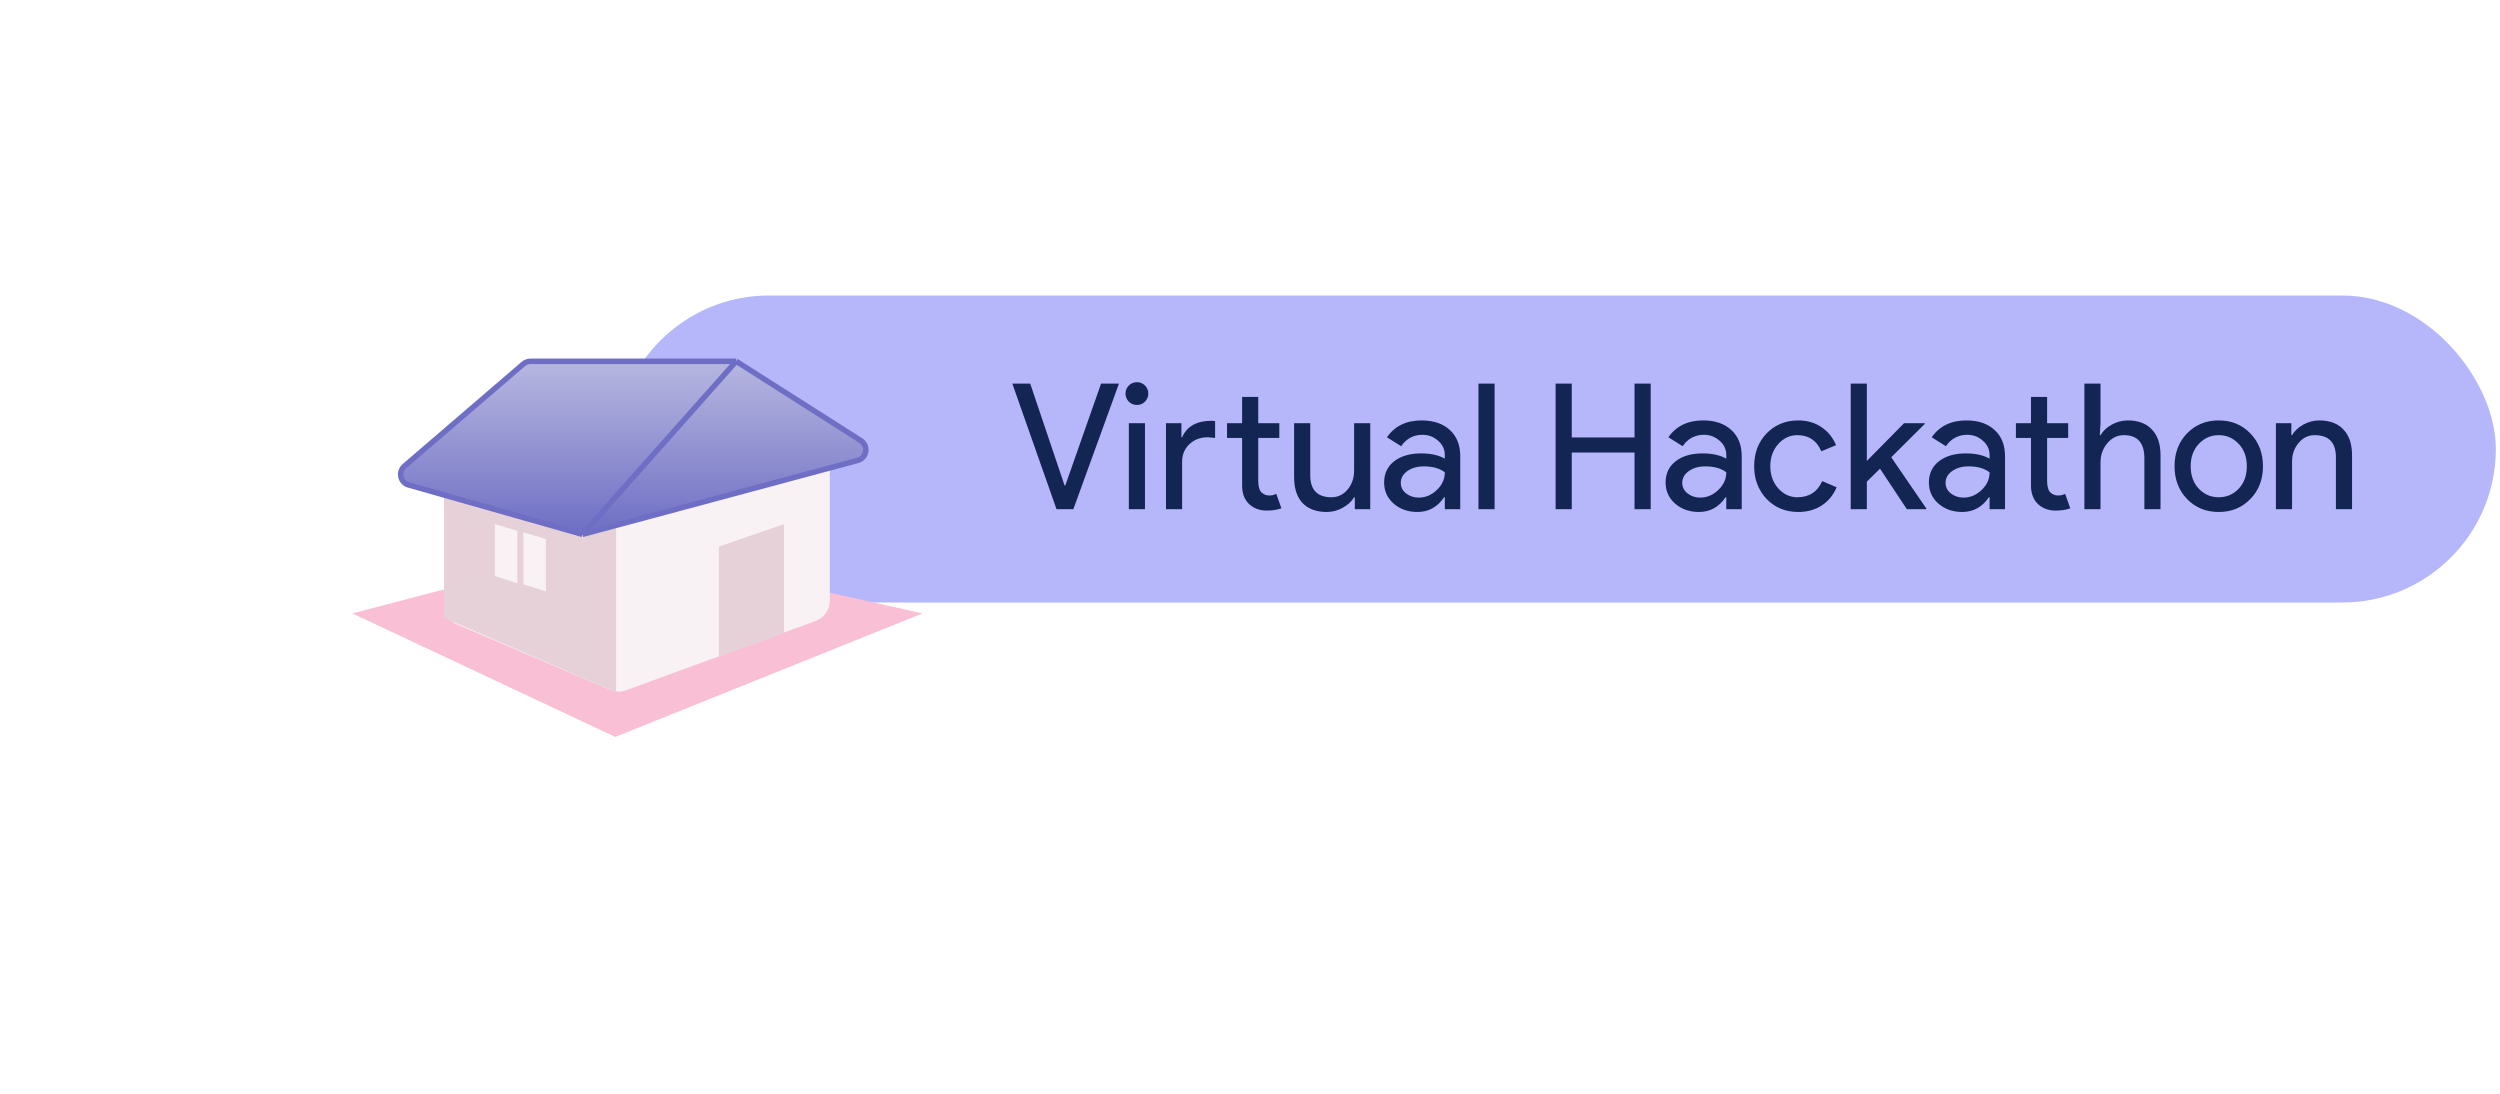<svg width="265" height="116" viewBox="0 0 265 116" fill="none" xmlns="http://www.w3.org/2000/svg">
<rect x="65.243" y="31.324" width="199.313" height="32.541" rx="16.27" fill="#B6B6FB"/>
<path d="M113.776 53.973H111.991L107.305 40.659H109.201L112.846 51.463H112.92L116.714 40.659H118.61L113.776 53.973ZM121.721 41.719C121.721 42.054 121.604 42.339 121.368 42.574C121.132 42.81 120.847 42.928 120.513 42.928C120.178 42.928 119.893 42.81 119.657 42.574C119.422 42.339 119.304 42.054 119.304 41.719C119.304 41.384 119.422 41.099 119.657 40.864C119.893 40.628 120.178 40.51 120.513 40.51C120.847 40.51 121.132 40.628 121.368 40.864C121.604 41.099 121.721 41.384 121.721 41.719ZM121.368 44.861V53.973H119.657V44.861H121.368ZM134.268 54.122C133.524 54.122 132.904 53.892 132.408 53.434C131.925 52.975 131.677 52.337 131.664 51.518V46.423H130.065V44.861H131.664V42.072H133.375V44.861H135.607V46.423H133.375V50.961C133.375 51.568 133.493 51.983 133.728 52.206C133.964 52.417 134.231 52.523 134.528 52.523C134.664 52.523 134.795 52.51 134.919 52.485C135.055 52.448 135.179 52.405 135.29 52.355L135.83 53.88C135.383 54.041 134.863 54.122 134.268 54.122ZM123.594 44.861H125.231V46.349H125.305C125.813 45.184 126.861 44.601 128.448 44.601L128.801 44.638V46.423L128.038 46.349C127.245 46.349 126.588 46.597 126.067 47.093C125.559 47.576 125.305 48.196 125.305 48.952V53.973H123.594V44.861ZM145.246 53.973H143.609V52.709H143.535C143.275 53.155 142.872 53.527 142.326 53.824C141.793 54.122 141.235 54.27 140.653 54.27C139.537 54.27 138.675 53.954 138.068 53.322C137.473 52.678 137.175 51.766 137.175 50.589V44.861H138.886V50.477C138.923 51.965 139.673 52.709 141.136 52.709C141.818 52.709 142.388 52.436 142.847 51.89C143.306 51.332 143.535 50.669 143.535 49.901V44.861H145.246V53.973ZM148.483 51.184C148.483 51.63 148.669 52.002 149.041 52.299C149.425 52.597 149.872 52.746 150.38 52.746C151.099 52.746 151.737 52.479 152.295 51.946C152.865 51.413 153.15 50.787 153.15 50.068C152.617 49.647 151.874 49.436 150.919 49.436C150.225 49.436 149.642 49.603 149.171 49.938C148.712 50.273 148.483 50.688 148.483 51.184ZM150.696 44.564C151.96 44.564 152.958 44.905 153.69 45.587C154.421 46.256 154.787 47.18 154.787 48.357V53.973H153.15V52.709H153.076C152.369 53.75 151.427 54.27 150.25 54.27C149.246 54.27 148.403 53.973 147.721 53.378C147.051 52.783 146.717 52.039 146.717 51.147C146.717 50.204 147.07 49.454 147.777 48.897C148.496 48.339 149.45 48.06 150.64 48.06C151.657 48.06 152.493 48.246 153.15 48.618V48.227C153.15 47.632 152.915 47.13 152.444 46.721C151.973 46.299 151.421 46.089 150.789 46.089C149.834 46.089 149.078 46.492 148.52 47.297L147.014 46.349C147.845 45.159 149.072 44.564 150.696 44.564ZM158.427 40.659V53.973H156.716V40.659H158.427ZM166.606 53.973H164.895V40.659H166.606V46.368H173.262V40.659H174.973V53.973H173.262V47.967H166.606V53.973ZM178.318 51.184C178.318 51.63 178.504 52.002 178.876 52.299C179.261 52.597 179.707 52.746 180.215 52.746C180.934 52.746 181.572 52.479 182.13 51.946C182.701 51.413 182.986 50.787 182.986 50.068C182.453 49.647 181.709 49.436 180.754 49.436C180.06 49.436 179.477 49.603 179.006 49.938C178.548 50.273 178.318 50.688 178.318 51.184ZM180.531 44.564C181.796 44.564 182.794 44.905 183.525 45.587C184.256 46.256 184.622 47.18 184.622 48.357V53.973H182.986V52.709H182.911C182.205 53.75 181.263 54.27 180.085 54.27C179.081 54.27 178.238 53.973 177.556 53.378C176.887 52.783 176.552 52.039 176.552 51.147C176.552 50.204 176.905 49.454 177.612 48.897C178.331 48.339 179.285 48.06 180.475 48.06C181.492 48.06 182.329 48.246 182.986 48.618V48.227C182.986 47.632 182.75 47.13 182.279 46.721C181.808 46.299 181.256 46.089 180.624 46.089C179.67 46.089 178.913 46.492 178.356 47.297L176.849 46.349C177.68 45.159 178.907 44.564 180.531 44.564ZM190.626 54.27C189.275 54.27 188.153 53.812 187.26 52.894C186.38 51.952 185.94 50.793 185.94 49.417C185.94 48.016 186.38 46.857 187.26 45.94C188.153 45.023 189.275 44.564 190.626 44.564C191.556 44.564 192.368 44.8 193.062 45.27C193.756 45.729 194.277 46.368 194.624 47.186L193.062 47.837C192.578 46.696 191.729 46.126 190.514 46.126C189.733 46.126 189.058 46.442 188.488 47.074C187.93 47.706 187.651 48.487 187.651 49.417C187.651 50.347 187.93 51.128 188.488 51.76C189.058 52.392 189.733 52.709 190.514 52.709C191.766 52.709 192.647 52.138 193.155 50.998L194.68 51.649C194.345 52.467 193.818 53.111 193.099 53.582C192.392 54.041 191.568 54.27 190.626 54.27ZM204.19 53.973H202.126L199.281 49.678L197.886 51.053V53.973H196.176V40.659H197.886V48.859L201.829 44.861H204.023V44.936L200.471 48.469L204.19 53.898V53.973ZM206.229 51.184C206.229 51.63 206.415 52.002 206.787 52.299C207.171 52.597 207.617 52.746 208.125 52.746C208.844 52.746 209.483 52.479 210.041 51.946C210.611 51.413 210.896 50.787 210.896 50.068C210.363 49.647 209.619 49.436 208.665 49.436C207.97 49.436 207.388 49.603 206.917 49.938C206.458 50.273 206.229 50.688 206.229 51.184ZM208.442 44.564C209.706 44.564 210.704 44.905 211.435 45.587C212.167 46.256 212.532 47.18 212.532 48.357V53.973H210.896V52.709H210.822C210.115 53.75 209.173 54.27 207.995 54.27C206.991 54.27 206.148 53.973 205.466 53.378C204.797 52.783 204.462 52.039 204.462 51.147C204.462 50.204 204.816 49.454 205.522 48.897C206.241 48.339 207.196 48.06 208.386 48.06C209.402 48.06 210.239 48.246 210.896 48.618V48.227C210.896 47.632 210.66 47.13 210.189 46.721C209.718 46.299 209.167 46.089 208.534 46.089C207.58 46.089 206.824 46.492 206.266 47.297L204.76 46.349C205.59 45.159 206.818 44.564 208.442 44.564ZM217.888 54.122C217.144 54.122 216.524 53.892 216.028 53.434C215.545 52.975 215.297 52.337 215.284 51.518V46.423H213.685V44.861H215.284V42.072H216.995V44.861H219.226V46.423H216.995V50.961C216.995 51.568 217.113 51.983 217.348 52.206C217.584 52.417 217.85 52.523 218.148 52.523C218.284 52.523 218.415 52.51 218.538 52.485C218.675 52.448 218.799 52.405 218.91 52.355L219.45 53.88C219.003 54.041 218.483 54.122 217.888 54.122ZM220.945 40.659H222.655V44.861L222.581 46.126H222.655C222.916 45.68 223.312 45.308 223.845 45.01C224.391 44.713 224.955 44.564 225.538 44.564C226.653 44.564 227.509 44.886 228.104 45.531C228.711 46.163 229.015 47.068 229.015 48.246V53.973H227.304V48.58C227.304 46.944 226.579 46.126 225.128 46.126C224.434 46.126 223.845 46.417 223.362 47C222.891 47.57 222.655 48.239 222.655 49.008V53.973H220.945V40.659ZM230.502 49.417C230.502 48.016 230.942 46.857 231.822 45.94C232.715 45.023 233.837 44.564 235.188 44.564C236.539 44.564 237.655 45.023 238.535 45.94C239.428 46.857 239.874 48.016 239.874 49.417C239.874 50.83 239.428 51.989 238.535 52.894C237.655 53.812 236.539 54.27 235.188 54.27C233.837 54.27 232.715 53.812 231.822 52.894C230.942 51.977 230.502 50.818 230.502 49.417ZM232.213 49.417C232.213 50.397 232.498 51.19 233.068 51.797C233.639 52.405 234.345 52.709 235.188 52.709C236.031 52.709 236.738 52.405 237.308 51.797C237.878 51.19 238.163 50.397 238.163 49.417C238.163 48.45 237.878 47.663 237.308 47.056C236.725 46.436 236.019 46.126 235.188 46.126C234.358 46.126 233.651 46.436 233.068 47.056C232.498 47.663 232.213 48.45 232.213 49.417ZM241.246 44.861H242.883V46.126H242.957C243.217 45.68 243.614 45.308 244.147 45.01C244.693 44.713 245.257 44.564 245.839 44.564C246.955 44.564 247.81 44.886 248.405 45.531C249.013 46.163 249.317 47.068 249.317 48.246V53.973H247.606V48.357C247.569 46.87 246.819 46.126 245.356 46.126C244.674 46.126 244.104 46.405 243.645 46.963C243.186 47.508 242.957 48.165 242.957 48.934V53.973H241.246V44.861Z" fill="#132653"/>
<g filter="url(#filter0_d)">
<path d="M102.433 55.726L69.867 68.817L42 55.726L69.867 48.425L102.433 55.726Z" fill="#F8BFD5"/>
<path d="M69.32 63.819L53.124 56.905C52.267 56.54 51.712 55.698 51.712 54.767V38.995C51.712 37.482 53.135 36.372 54.603 36.741L69.649 40.525C69.989 40.61 70.344 40.618 70.687 40.547L89.817 36.592C91.26 36.294 92.612 37.395 92.612 38.868V54.353C92.612 55.329 92.002 56.202 91.085 56.536L71.03 63.865C70.475 64.067 69.863 64.051 69.32 63.819Z" fill="#F8F2F4"/>
<path d="M69.951 45.188L51.713 40.871V56.199L69.951 64.073V45.188Z" fill="#E6D1D9"/>
<path d="M82.684 29L95.889 37.403C96.742 37.946 96.543 39.243 95.566 39.506L66.389 47.346L47.964 42.109C47.073 41.856 46.822 40.713 47.524 40.11L60.127 29.281C60.338 29.1 60.606 29 60.884 29H82.684Z" fill="url(#paint0_linear)"/>
<path d="M82.684 29L95.889 37.403C96.742 37.946 96.543 39.243 95.566 39.506L66.389 47.346M82.684 29L66.389 47.346M82.684 29H60.884C60.606 29 60.338 29.1 60.127 29.281L47.524 40.11C46.822 40.713 47.073 41.856 47.964 42.109L66.389 47.346" stroke="#6E6EC4" stroke-width="0.581"/>
<path d="M80.85 48.64L87.757 46.266V57.813L80.85 60.295V48.64Z" fill="#E6D1D9"/>
<path d="M59.482 46.967L57.108 46.266V51.773L59.482 52.525V46.967Z" fill="#F8F2F4"/>
<path d="M62.504 47.831L60.13 47.13V52.637L62.504 53.389V47.831Z" fill="#F8F2F4"/>
</g>
<defs>
<filter id="filter0_d" x="0.162" y="0.817" width="134.812" height="114.486" filterUnits="userSpaceOnUse" color-interpolation-filters="sRGB">
<feFlood flood-opacity="0" result="BackgroundImageFix"/>
<feColorMatrix in="SourceAlpha" type="matrix" values="0 0 0 0 0 0 0 0 0 0 0 0 0 0 0 0 0 0 127 0"/>
<feOffset dx="-4.649" dy="9.297"/>
<feGaussianBlur stdDeviation="18.595"/>
<feColorMatrix type="matrix" values="0 0 0 0 0.957 0 0 0 0 0.314 0 0 0 0 0.561 0 0 0 0.3 0"/>
<feBlend mode="normal" in2="BackgroundImageFix" result="effect1_dropShadow"/>
<feBlend mode="normal" in="SourceGraphic" in2="effect1_dropShadow" result="shape"/>
</filter>
<linearGradient id="paint0_linear" x1="72.001" y1="29" x2="72.001" y2="47.346" gradientUnits="userSpaceOnUse">
<stop stop-color="#B7B7E1"/>
<stop offset="1" stop-color="#6E6EC4"/>
</linearGradient>
</defs>
</svg>
